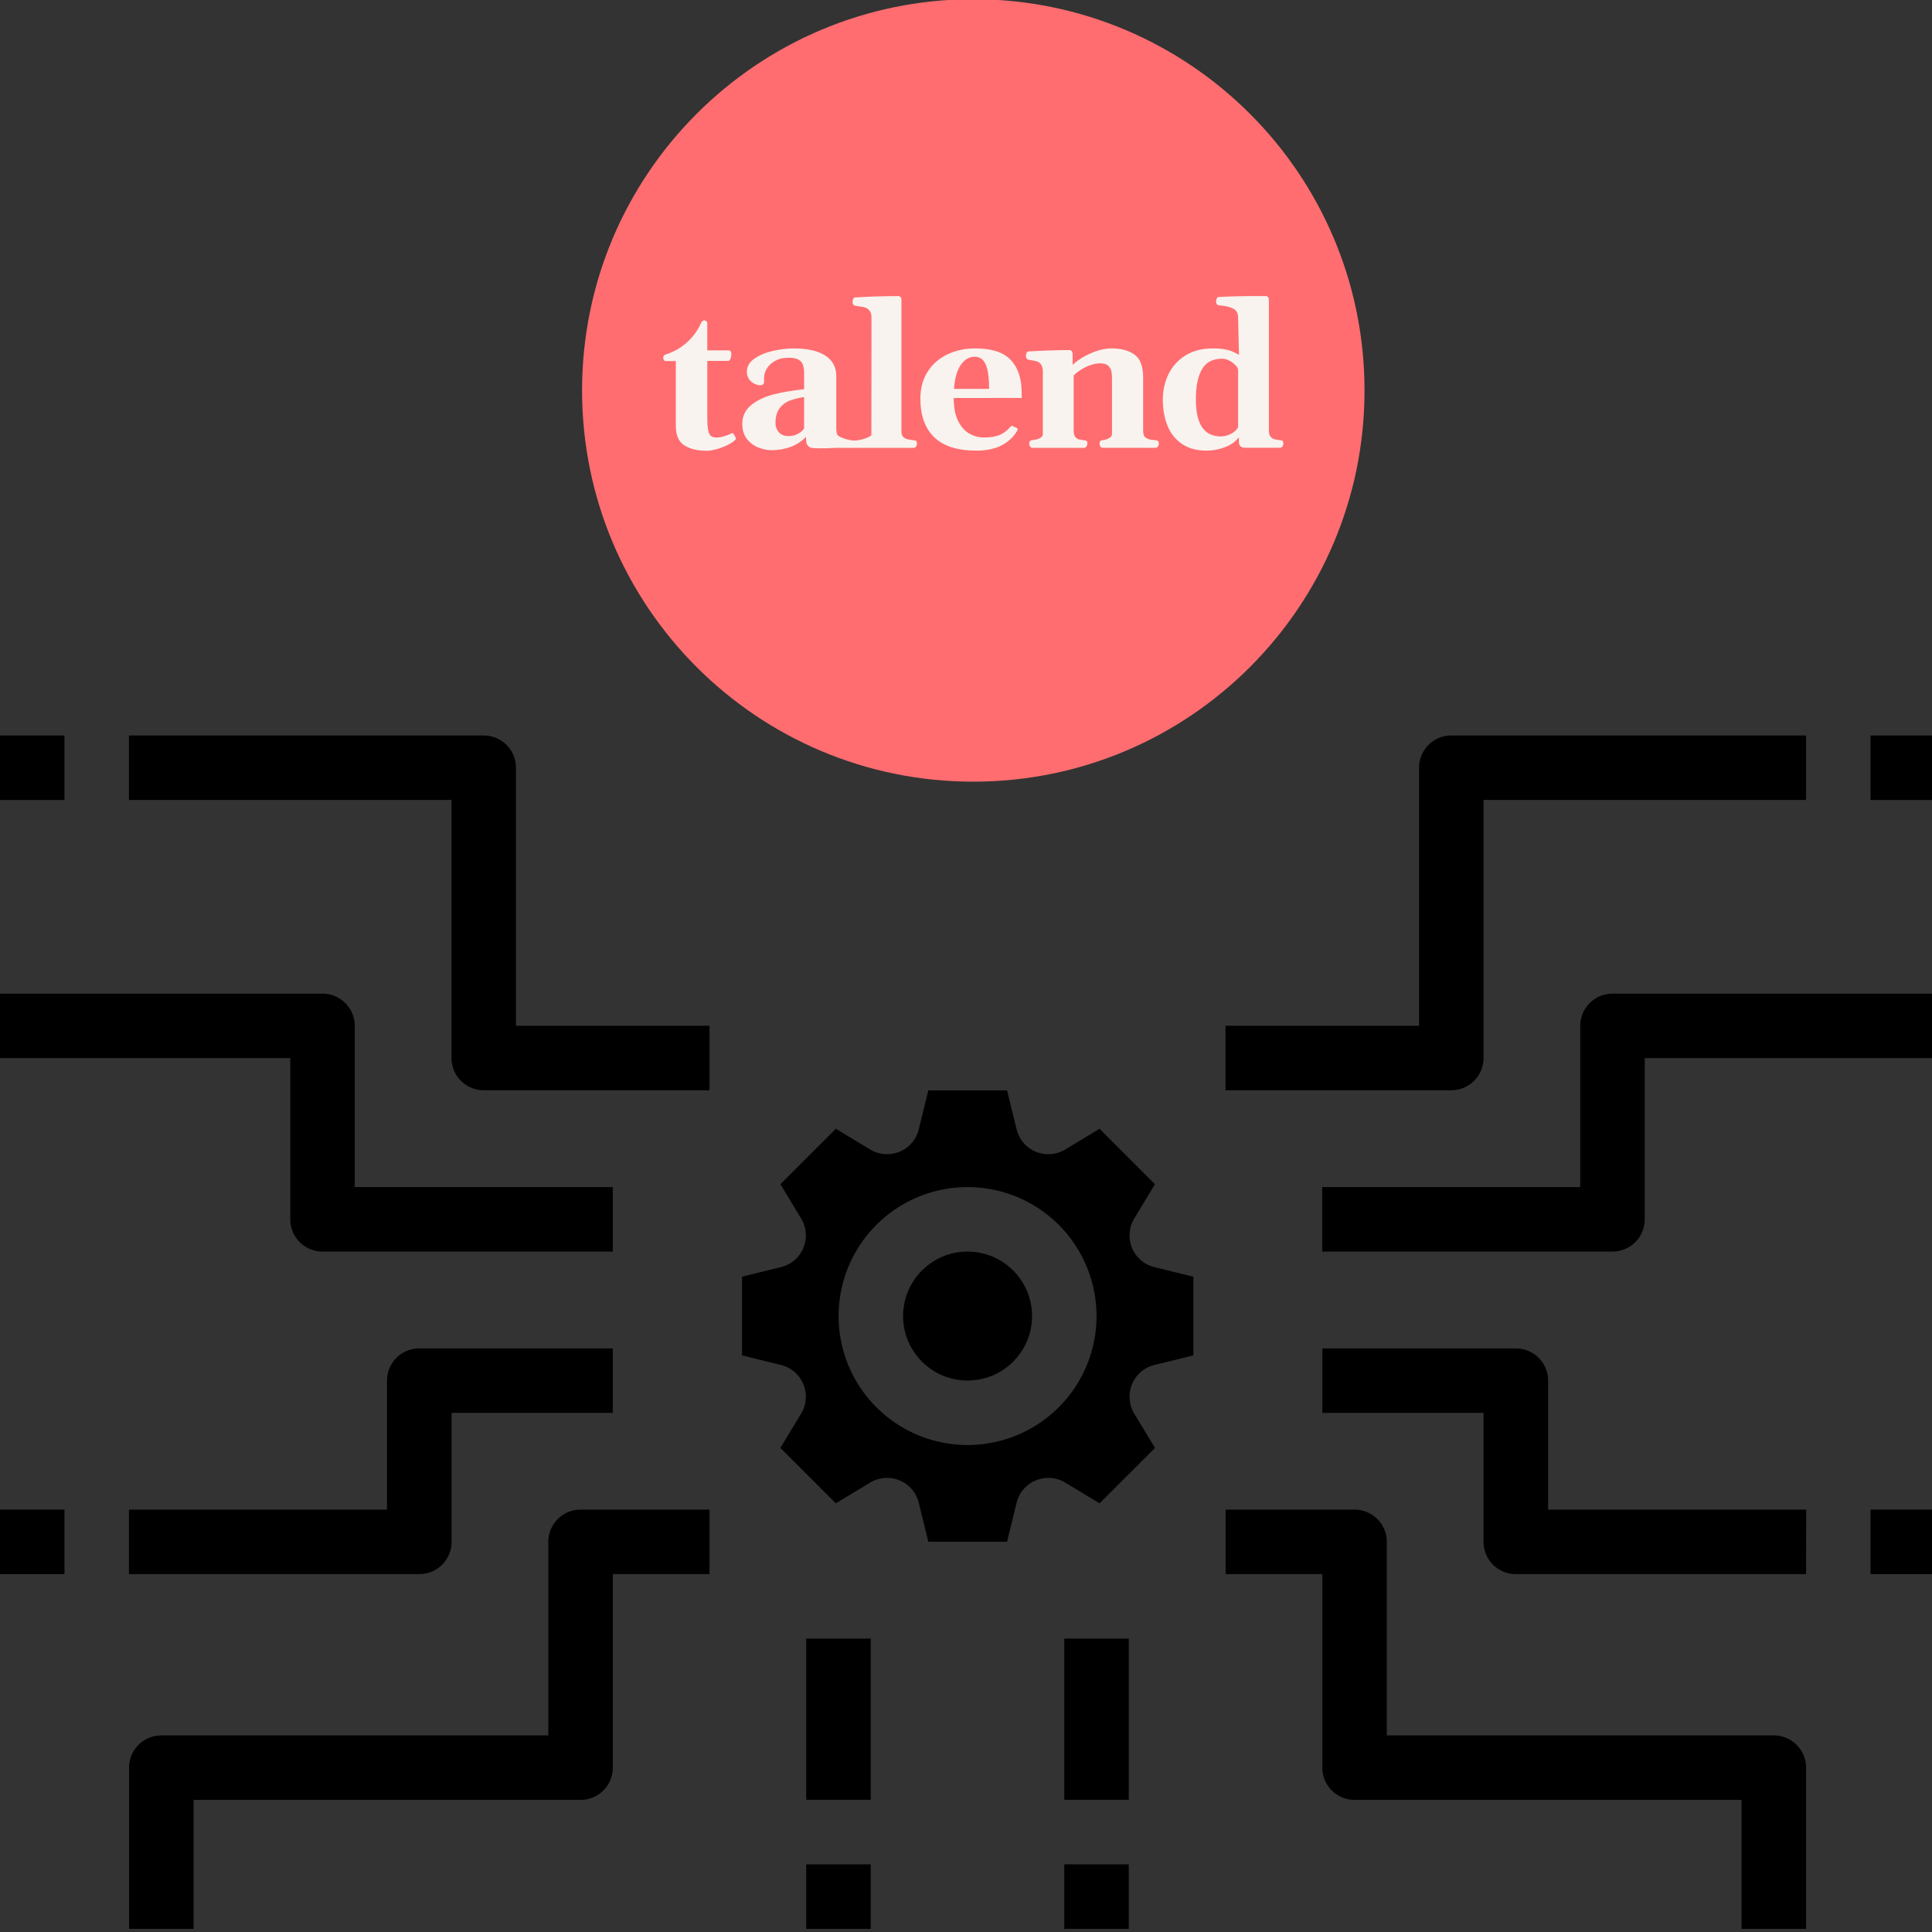 <?xml version="1.0" encoding="UTF-8"?>
<svg version="1.1" viewBox="0 0 16 16" xmlns="http://www.w3.org/2000/svg" xmlns:cc="http://creativecommons.org/ns#" xmlns:dc="http://purl.org/dc/elements/1.1/" xmlns:rdf="http://www.w3.org/1999/02/22-rdf-syntax-ns#">
 <rect x="0" y="0" width="16" height="16" fill="#333333" stroke="none"/>
 <g transform="translate(-57.15 -74.035)">
  <g stroke-width=".267">
   <circle cx="65.163" cy="84.934" r=".534"/>
   <path d="m66.525 84.37a0.272 0.272 0 0 1 0.016-0.24l0.174-0.288-0.459-0.459-0.288 0.174a0.272 0.272 0 0 1-0.24 0.016 0.269 0.269 0 0 1-0.158-0.182l-0.08-0.326h-0.652l-0.08 0.326a0.269 0.269 0 0 1-0.158 0.182 0.272 0.272 0 0 1-0.24-0.016l-0.288-0.174-0.459 0.459 0.174 0.288a0.272 0.272 0 0 1 0.016 0.24 0.269 0.269 0 0 1-0.182 0.158l-0.326 0.08v0.652l0.326 0.08a0.269 0.269 0 0 1 0.182 0.158 0.272 0.272 0 0 1-0.016 0.24l-0.174 0.288 0.459 0.459 0.288-0.174a0.272 0.272 0 0 1 0.24-0.016 0.269 0.269 0 0 1 0.158 0.182l0.08 0.326h0.652l0.08-0.326a0.269 0.269 0 0 1 0.158-0.182 0.272 0.272 0 0 1 0.24 0.016l0.288 0.174 0.459-0.459-0.174-0.288a0.272 0.272 0 0 1-0.016-0.24 0.269 0.269 0 0 1 0.182-0.158l0.326-0.08v-0.652l-0.326-0.08a0.269 0.269 0 0 1-0.182-0.158zm-1.362 1.632a1.068 1.068 0 1 1 1.068-1.068 1.068 1.068 0 0 1-1.068 1.068z"/>
   <path d="m69.169 83.064h-1.87v-0.534h1.603v-2.137a0.267 0.267 0 0 1 0.267-0.267h2.938v0.534h-2.671v2.137a0.267 0.267 0 0 1-0.267 0.267z"/>
   <path d="m72.641 80.126h0.534v0.534h-0.534z"/>
   <path d="m70.504 84.4h-2.404v-0.534h2.137v-1.335a0.267 0.267 0 0 1 0.267-0.267h2.671v0.534h-2.404v1.335a0.267 0.267 0 0 1-0.267 0.267z"/>
   <path d="m72.107 87.071h-2.404a0.267 0.267 0 0 1-0.267-0.267v-1.068h-1.335v-0.534h1.603a0.267 0.267 0 0 1 0.267 0.267v1.068h2.137z"/>
   <path d="m72.641 86.537h0.534v0.534h-0.534z"/>
   <path d="m72.107 90.009h-0.534v-1.068h-3.205a0.267 0.267 0 0 1-0.267-0.267v-1.603h-0.801v-0.534h1.068a0.267 0.267 0 0 1 0.267 0.267v1.603h3.205a0.267 0.267 0 0 1 0.267 0.267z"/>
   <path d="m65.964 87.605h0.534v1.335h-0.534z"/>
   <path d="m65.964 89.475h0.534v0.534h-0.534z"/>
   <path d="m63.026 83.064h-1.87a0.267 0.267 0 0 1-0.267-0.267v-2.137h-2.671v-0.534h2.938a0.267 0.267 0 0 1 0.267 0.267v2.137h1.603z"/>
   <path d="m57.15 80.126h0.534v0.534h-0.534z"/>
   <path d="m62.225 84.4h-2.404a0.267 0.267 0 0 1-0.267-0.267v-1.335h-2.404v-0.534h2.671a0.267 0.267 0 0 1 0.267 0.267v1.335h2.137z"/>
   <path d="m60.622 87.071h-2.404v-0.534h2.137v-1.068a0.267 0.267 0 0 1 0.267-0.267h1.603v0.534h-1.335v1.068a0.267 0.267 0 0 1-0.267 0.267z"/>
   <path d="m57.15 86.537h0.534v0.534h-0.534z"/>
   <path d="m58.753 90.009h-0.534v-1.335a0.267 0.267 0 0 1 0.267-0.267h3.205v-1.603a0.267 0.267 0 0 1 0.267-0.267h1.068v0.534h-0.801v1.603a0.267 0.267 0 0 1-0.267 0.267h-3.205z"/>
   <path d="m63.827 87.605h0.534v1.335h-0.534z"/>
   <path d="m63.827 89.475h0.534v0.534h-0.534z"/>
  </g>
  <g id="Artwork_3_1_" transform="matrix(.094 0 0 .094 60.606 72.142)">
   <path fill="#FF6D70" class="st0" d="m48.983 20.069c-19.036 0-34.468 15.432-34.468 34.468s15.432 34.468 34.468 34.468 34.468-15.432 34.468-34.468-15.432-34.468-34.468-34.468 z"/>
   <path fill="#F8F3EF" class="st1" d="m67.329 59.225c-0.576-0.412-0.995-0.954-1.257-1.628-0.262-0.674-0.392-1.425-0.392-2.255 0-0.8 0.165-1.542 0.496-2.228 0.331-0.685 0.828-1.236 1.489-1.654 0.662-0.418 1.468-0.626 2.419-0.626 0.489 0 0.904 0.039 1.243 0.117 0.34 0.078 0.694 0.229 1.063 0.453l-0.078-3.291c0-0.379-0.148-0.644-0.445-0.794-0.297-0.15-0.727-0.244-1.291-0.285-0.069-0.029-0.121-0.069-0.155-0.122-0.034-0.052-0.051-0.125-0.051-0.224 0-0.081 0.02-0.163 0.06-0.246 0.04-0.083 0.09-0.128 0.147-0.134 0.898-0.058 2.055-0.086 3.472-0.086h0.716c0.063 0 0.123 0.027 0.177 0.081 0.054 0.055 0.082 0.143 0.082 0.264v11.512c0 0.23 0.047 0.405 0.142 0.523 0.095 0.118 0.207 0.194 0.337 0.228 0.129 0.035 0.291 0.064 0.487 0.086 0.127 0.011 0.211 0.037 0.251 0.074 0.04 0.037 0.061 0.119 0.061 0.245 0 0.076-0.028 0.153-0.082 0.234-0.055 0.08-0.125 0.12-0.212 0.12h-2.97c-0.219 0-0.376-0.033-0.471-0.099-0.095-0.066-0.151-0.156-0.169-0.272-0.017-0.115-0.022-0.302-0.017-0.562-0.277 0.38-0.683 0.673-1.218 0.877-0.535 0.205-1.073 0.307-1.614 0.307-0.904 0-1.643-0.206-2.219-0.617m4.326-0.847c0.293-0.141 0.512-0.338 0.656-0.592v-5.112c-0.046-0.139-0.147-0.281-0.302-0.428-0.155-0.147-0.332-0.268-0.531-0.362-0.199-0.096-0.384-0.142-0.557-0.142-0.841 0-1.439 0.312-1.796 0.936-0.357 0.626-0.535 1.513-0.535 2.664 0 2.165 0.73 3.248 2.193 3.248 0.287 2e-5 0.579-0.071 0.872-0.212 z"/>
   <path fill="#F8F3EF" class="st1" d="m45.538 58.659c-0.811-0.788-1.217-1.923-1.217-3.402 0-0.927 0.217-1.724 0.652-2.392 0.435-0.668 1.018-1.173 1.749-1.516 0.73-0.342 1.534-0.514 2.409-0.514 1.277 0 2.23 0.25 2.858 0.747 0.627 0.498 1.022 1.228 1.184 2.189 0.051 0.311 0.077 0.786 0.077 1.425l-5.993 0.008c0 0.834 0.131 1.511 0.393 2.029 0.261 0.518 0.595 0.89 0.997 1.114s0.829 0.336 1.278 0.336c0.53 0 0.975-0.068 1.334-0.207 0.36-0.138 0.674-0.366 0.945-0.682 0.006-0.006 0.022-0.025 0.048-0.056 0.026-0.032 0.053-0.053 0.082-0.065 0.028-0.012 0.06-0.015 0.096-0.009l0.379 0.182c0.058 0.023 0.086 0.057 0.086 0.104 0 0.034-0.017 0.083-0.052 0.146-0.311 0.541-0.766 0.967-1.364 1.278-0.599 0.311-1.335 0.466-2.211 0.466-1.675-1e-5 -2.919-0.394-3.731-1.184m4.534-6.42c-0.201-0.447-0.524-0.67-0.967-0.67-0.466 0-0.868 0.232-1.205 0.696-0.336 0.463-0.542 1.176-0.617 2.137h3.092c1e-5 -0.995-0.101-1.716-0.302-2.163 z"/>
   <path fill="#F8F3EF" class="st1" d="m53.988 59.475c-0.052-0.078-0.078-0.156-0.078-0.237 0-0.098 0.02-0.173 0.06-0.225 0.04-0.052 0.115-0.084 0.225-0.096 0.611-0.074 0.915-0.259 0.915-0.553v-5.492c0-0.265-0.049-0.466-0.146-0.605-0.098-0.138-0.213-0.229-0.341-0.276-0.129-0.046-0.299-0.083-0.506-0.112-0.168-0.022-0.265-0.04-0.293-0.051-0.07-0.029-0.122-0.069-0.155-0.121-0.035-0.052-0.052-0.126-0.052-0.225 0-0.081 0.019-0.162 0.056-0.246 0.037-0.083 0.088-0.128 0.152-0.134 1.347-0.08 2.564-0.121 3.653-0.121 0.057 0 0.111 0.026 0.164 0.078 0.052 0.052 0.083 0.141 0.095 0.268v0.967c0.133-0.155 0.38-0.35 0.743-0.583 0.363-0.233 0.785-0.437 1.265-0.612 0.481-0.176 0.955-0.264 1.421-0.264 0.852 0 1.529 0.184 2.03 0.549 0.5 0.366 0.751 1.04 0.751 2.025v4.673c0 0.322 0.081 0.533 0.242 0.63 0.161 0.098 0.33 0.155 0.506 0.172 0.175 0.018 0.291 0.029 0.349 0.035 0.104 0.011 0.177 0.039 0.221 0.082 0.042 0.043 0.064 0.123 0.064 0.238 0 0.081-0.025 0.159-0.078 0.237-0.052 0.078-0.124 0.117-0.215 0.117h-4.637c-0.093 0-0.165-0.039-0.216-0.117-0.052-0.078-0.078-0.156-0.078-0.237 0-0.104 0.017-0.18 0.052-0.229 0.035-0.049 0.107-0.08 0.216-0.091 0.213-0.022 0.405-0.083 0.574-0.182 0.17-0.097 0.255-0.221 0.255-0.371v-4.914c0-0.225-0.017-0.426-0.051-0.605-0.035-0.179-0.128-0.339-0.281-0.483-0.153-0.144-0.384-0.216-0.695-0.216-0.294 0-0.595 0.056-0.903 0.169-0.308 0.112-0.59 0.252-0.847 0.419-0.256 0.168-0.456 0.332-0.6 0.493v4.854c0 0.23 0.042 0.405 0.125 0.523 0.083 0.118 0.185 0.196 0.307 0.233 0.121 0.037 0.276 0.065 0.465 0.081 0.126 0.011 0.211 0.037 0.251 0.074 0.04 0.037 0.06 0.119 0.06 0.246 0 0.075-0.027 0.152-0.081 0.233-0.055 0.081-0.125 0.121-0.212 0.121h-4.534c-0.092 1e-5 -0.164-0.039-0.215-0.117 z"/>
   <path fill="#F8F3EF" class="st1" d="m43.957 58.993c-0.04-0.038-0.124-0.063-0.251-0.074-0.213-0.023-0.389-0.051-0.526-0.082-0.139-0.031-0.26-0.1-0.367-0.207-0.107-0.106-0.16-0.26-0.16-0.462v-11.599c0-0.121-0.027-0.208-0.081-0.263-0.055-0.054-0.114-0.082-0.177-0.082-1.319 0-2.6 0.041-3.843 0.122-0.058 0.006-0.107 0.05-0.147 0.134-0.04 0.083-0.06 0.165-0.06 0.245 0 0.098 0.017 0.173 0.052 0.225 0.035 0.051 0.086 0.093 0.155 0.121 0.023 0.006 0.132 0.023 0.328 0.052 0.236 0.028 0.429 0.066 0.579 0.111 0.15 0.047 0.279 0.139 0.389 0.277 0.11 0.138 0.164 0.342 0.164 0.613l-0.008 10.328c0 0.144-0.865 0.497-1.491 0.497s-1.443-0.348-1.507-0.502c-0.063-0.153-0.095-0.341-0.095-0.566v-4.646c0-0.472-0.133-0.888-0.397-1.247-0.265-0.361-0.677-0.642-1.235-0.847-0.559-0.204-1.263-0.306-2.116-0.306-0.598 0-1.216 0.074-1.852 0.22-0.636 0.147-1.174 0.375-1.614 0.683s-0.661 0.692-0.661 1.153c0 0.357 0.131 0.649 0.393 0.877 0.176 0.154 0.39 0.25 0.633 0.301 0.256 0.037 0.524-0.023 0.491-0.361-0.002-0.023 0-0.036 0-0.052-0.059-0.702 0.29-1.439 1.171-1.821 0.039-0.017 0.075-0.028 0.111-0.042 0.152-0.075 0.486-0.136 0.957-0.136 0.426 0 0.746 0.096 0.963 0.289s0.324 0.546 0.324 1.058v1.424c-0.985 0.104-1.867 0.253-2.647 0.445-0.78 0.193-1.442 0.503-1.986 0.929-0.544 0.426-0.816 0.993-0.816 1.701 0 0.519 0.134 0.951 0.402 1.296s0.599 0.598 0.997 0.76c0.397 0.16 0.788 0.242 1.174 0.242 0.616 0 1.185-0.1 1.705-0.299 0.522-0.198 0.966-0.49 1.334-0.877v0.026c0 0.196 0.039 0.501 0.039 0.501s0.033 0.25 0.328 0.404c0.295 0.155 2.125 0.037 2.458 0.037h6.658c0.092 0 0.164-0.038 0.216-0.116 0.052-0.078 0.077-0.156 0.077-0.238-1e-5 -0.126-0.02-0.208-0.06-0.245m-9.88-1.093c-0.357 0.437-0.82 0.656-1.391 0.656-0.357 0-0.635-0.112-0.833-0.337s-0.298-0.493-0.298-0.803c0-0.558 0.122-0.995 0.362-1.312 0.243-0.317 0.54-0.541 0.894-0.674 0.354-0.132 0.776-0.236 1.265-0.311 z"/>
   <path fill="#F8F3EF" class="st1" d="m28.036 58.681c-0.035-0.1-0.083-0.194-0.147-0.28-0.064-0.087-0.112-0.122-0.146-0.104-0.219 0.11-0.459 0.201-0.717 0.276-0.259 0.075-0.484 0.112-0.673 0.112-0.214 0-0.376-0.048-0.488-0.142-0.112-0.096-0.193-0.271-0.243-0.527-0.049-0.256-0.073-0.628-0.073-1.118v-4.966h1.857c0.064 0 0.122-0.06 0.177-0.181 0.054-0.121 0.082-0.271 0.082-0.45 0-0.074-0.02-0.141-0.057-0.199-0.037-0.057-0.087-0.09-0.151-0.095h-1.909v-2.41c0-0.1-0.066-0.17-0.184-0.218-0.215-0.068-0.342 0.167-0.342 0.167-0.581 1.343-1.721 2.379-3.131 2.821 0 0-0.288 0.069-0.214 0.37 0.009 0.026 0.017 0.052 0.029 0.079 0.04 0.083 0.089 0.128 0.147 0.134h0.923v5.717c0 0.812 0.246 1.379 0.739 1.701 0.493 0.323 1.153 0.484 1.982 0.484 0.258 0 0.559-0.049 0.902-0.147 0.343-0.097 0.665-0.223 0.967-0.376s0.525-0.306 0.67-0.462c0.035-0.023 0.035-0.085 0-0.186 z"/>
  </g>
 </g>
</svg>
